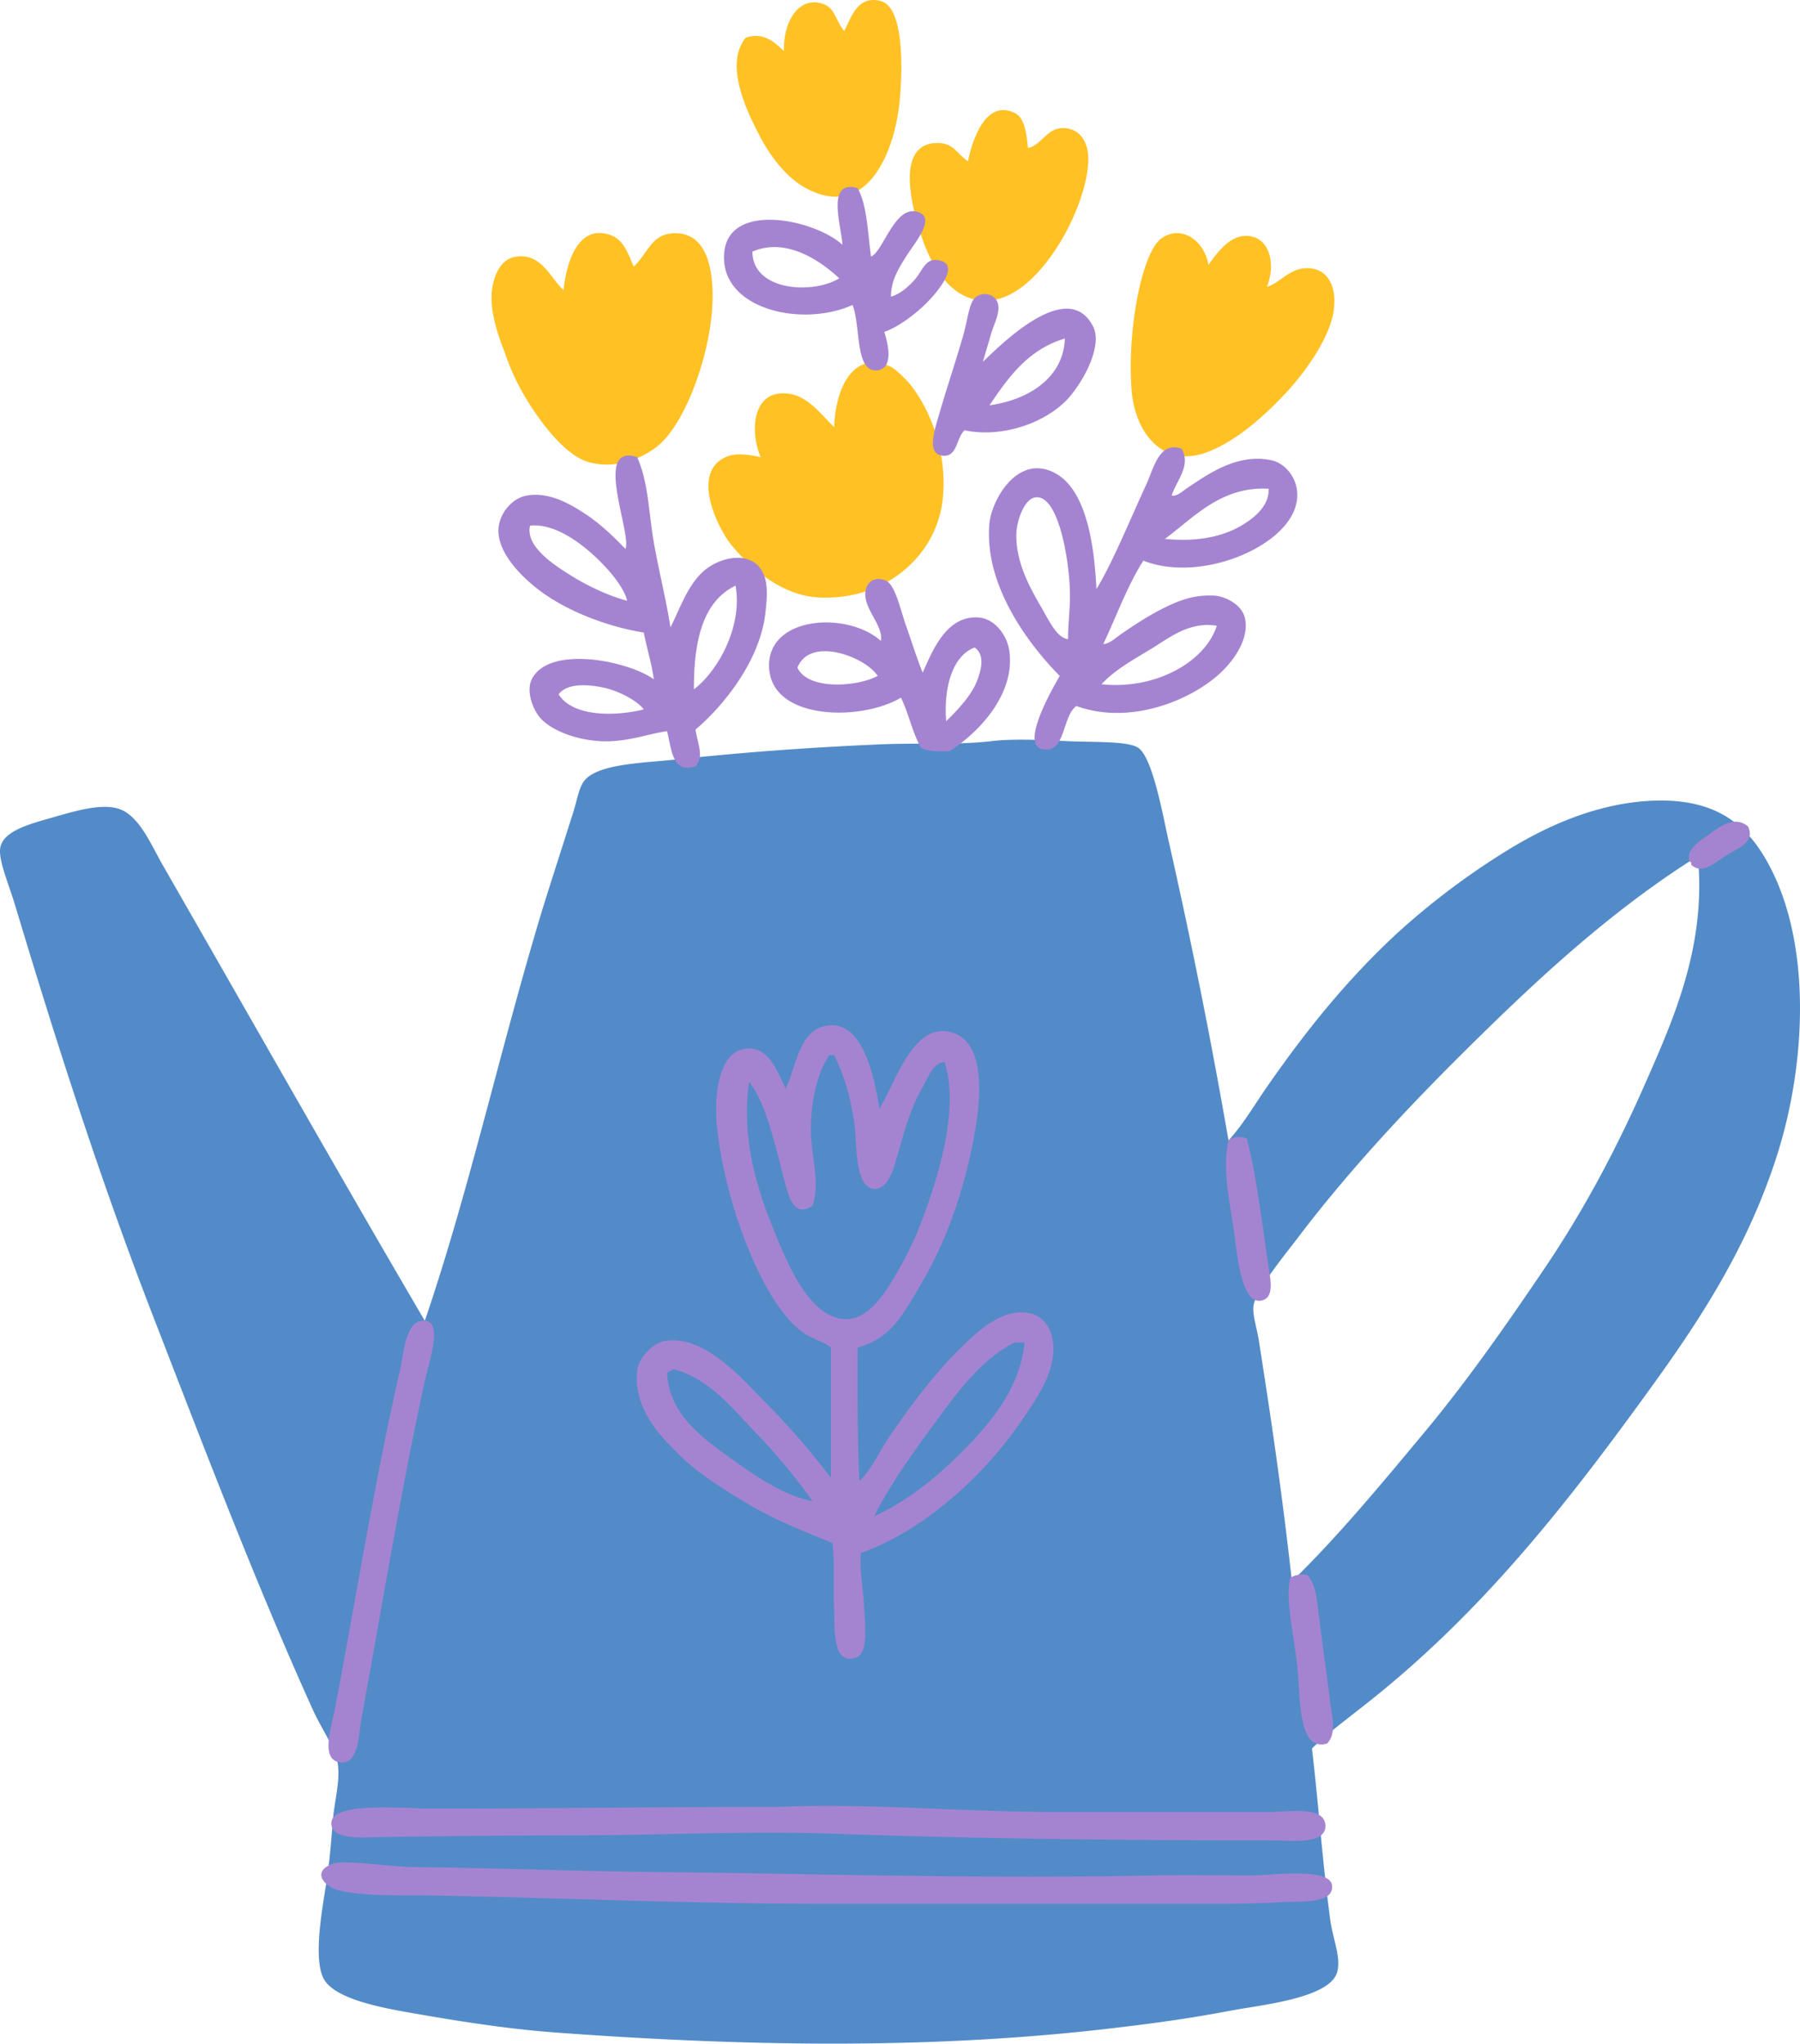<svg xmlns="http://www.w3.org/2000/svg" width="951.2" height="1080" viewBox="0.007 0.027 951.185 1079.961" style=""><g><title>icons131_380324632</title><g fill-rule="evenodd" data-name="Layer 2"><path d="M649.2 602.7c7.6-8.3 13.5-18.5 20.3-28.3 20.2-29.1 41.9-56.3 68.8-81.2a392.1 392.1 0 0 1 57.4-43.3c20.6-12.8 45.7-24.3 73.3-26.5 33-2.5 50.7 8.9 62.7 28.3 26.1 42.4 23.1 108.3 7.9 157.1s-40.6 87.6-65.3 121.9c-47.2 65.5-92.5 123.2-155.4 172.1-8.6 6.8-17.5 13.4-25.6 21.2 3.7 31.6 5.3 58 9.7 90.9 1.4 9.9 5.8 19.7 3.6 27.4-4.1 13.8-40.2 17.2-56.5 20.3-22.6 4.3-42.7 7-66.3 9.7-96 11-194 8.9-290.4 1.8-21.6-1.6-44.4-4.9-67.1-8.8-19.7-3.4-49.9-7.8-55.6-20.3s.9-42.8 2.6-55.7c1.2-9.3 1.9-18.8 2.7-28.2s3.7-19.5 2.6-28.3-8.5-18.7-13.2-29.1c-30-66.3-57.4-138.2-83.9-206.6-27.4-70.6-50.2-141.2-73.3-218-3.5-11.9-9.6-25.4-7.9-31.8 2.1-8.3 15.6-11.9 26.5-15s24.7-7.5 34.4-5.3c11.7 2.5 18.1 18.4 24.7 30 45.6 79.4 93.8 164.6 138.6 241 23.7-69.6 39.5-142.6 61.8-216.3 4.8-15.6 11.2-35.2 16.8-53 2.1-6.6 2.9-13.2 6.2-16.7 7.6-8.2 29.1-8.7 47.7-10.6 36.5-3.9 70.7-6.4 107.7-8 20.6-.9 41 .4 59.1-1.7 10-1.3 25.1-.8 40.6 0 12.7.6 31.6-.2 37.1 3.5 7.7 5.1 13.2 36.8 15.9 48.5 11.9 52.6 22.5 105.3 31.8 159zM767.5 562c-28.1 28.2-57.1 59.6-82.1 92.7-5.4 7.2-21.9 27-23 35.4-.6 4.7 1.7 11.5 2.7 17.6 6.9 43.5 12.8 84.6 17.6 128 24.7-24.1 47.2-51.4 69.8-78.5s43.4-56.9 63.5-86.6 37.4-61.7 53-97.1 32.5-73.3 28.3-120h-1.8c-46.2 29.4-85 65.5-128 108.5z" fill="#538bc8"></path><path d="M394 20c9.7-3.4 15.6 2.7 20.3 7-.6-15.4 8-29.8 21.2-24.7 5.7 2.2 6.3 9 10.6 14.1C450 9 453.2-2.7 465.5.6s11.6 36.4 9.8 53.8c-2.8 26.6-17.4 62.4-49.5 45-10.1-5.5-18.5-16.3-24.7-28.2C393.2 56 383.3 33.5 394 20zm142.2 39.7c-15.1-7.3-22.2 13.6-24.7 25.6-6.7-5-8-10-16.8-9.7-22.3.8-12.4 36.2-7.1 51.2s16.5 34.7 37.1 31.8c24.8-3.5 48.3-46.3 50.3-71.5 1-12.1-4.5-19.3-13.2-19.4s-11.7 9.4-18.6 10.5c-.8-8.3-1.9-16-7-18.5zm-213.7 64.5c-16.5-5.7-23 13.2-24.7 29.1-7.3-6.6-11.3-19.2-24.7-17.7-10.7 1.3-12.9 14.5-13.3 19.5-.8 12.2 5.3 26.8 7.1 31.7a122.8 122.8 0 0 0 10.6 23c6.1 10.3 20.1 30.6 33.5 34.4 16.2 4.6 32.1-3.8 38.9-10.6 13.7-13.7 25.1-46.7 26.5-71.5 1.1-19.8-2.9-39.5-20.3-38.8-11.8.4-13.3 10-21.2 17.6-3.3-7.5-5.5-14.4-12.4-16.7zm291.4 1.7c-10.8 7.4-18.4 50.3-15.9 80.4 1.8 23 17.4 42.7 42.3 31.7 14.3-6.2 27.2-17.6 38.9-30 9.5-10.1 23.6-28.9 25.6-44.1 1.8-13.4-3.8-21.3-12.4-22.1-10.6-1-16.1 8.1-22.9 9.7 4.4-10.7 2.1-24.2-8-26.5s-17.4 7.2-22.9 15c-2.1-12.7-14.1-21.4-24.7-14.1zM381.7 242.5c-15.7 9.4-2.3 36.5 4.4 45 11.1 13.9 27.9 27.1 45.9 28.2 35 2.2 63-21.4 66.2-52.1 2.6-25-7.1-48-17.6-60.9-2.4-2.8-7.4-7.7-9.8-8.8-19.6-9.3-29.3 10.9-30 31.8-7.9-7.5-15.6-19.2-29.1-17.7s-15.6 19.6-9.7 33.6c-7.6-1.6-14.6-2.6-20.3.9z" fill="#ffc124"></path><path d="M453.2 99.4c5.1 9.3 5.3 23.5 7.1 36.2 6.4-2.7 12.3-26.3 23.8-23.8s-.5 16.2-5.3 23.8-7.9 13.2-8 21.2c4.1-1.2 8.2-4.1 12.4-8.8s5.7-11.1 11.5-10.6c15.2 1.2-1.2 19.3-7.1 24.7s-13.6 11-20.3 13.3c2.5 7.9 4.5 19.2-3.5 20.3-12.3 1.5-8.8-23.7-13.3-34.5-26.6 11.9-68.4 2.4-67.9-25.6.4-30 48-19.7 62.6-6.2-.6-10.1-8.9-34.7 8-30zM397.6 133c.1 20.8 31.8 22.7 45.9 14.1-9.8-9.1-27.9-21.9-45.9-14.1zm121.8 58.2c7.2-6.6 44.7-45.8 58.3-18.5 5.4 11-6.8 31.8-15 39.7-12.8 12.3-34.7 18.9-53 15-4.6 4.3-3.7 15-12.4 13.3-6.7-1.4-4.2-11-1.7-19.4 4.1-14.4 8.8-28.2 13.2-43.3 2.8-9.5 3.2-18.5 7.1-21.2s10-1.4 11.4 3.5-2.1 11-3.5 15.9-2.7 9.2-4.4 15zm3.5 23c21.3-3 39.2-15 39.8-35.3-19.3 5.8-29.7 20.3-39.8 35.3zm101.6 23c5.1 9.1-3.2 17.3-5.3 24.7 2.9.6 5.8-2.5 8.8-4.4 9.2-6 25.6-18.4 44.1-14.2 8 1.8 16.4 12 12.4 24.8-7 22.1-51.1 39.8-80.3 28.2-8.5 13.3-14.2 29.4-21.2 44.1 3.6-.2 6.9-3.7 10.6-6.1 9.2-6.3 23.6-15.7 36.2-18.6a45.8 45.8 0 0 1 12.3-.9c6.4.7 14.6 5.2 15.9 12.4 2.1 11.1-6.7 23.4-15.9 30.9-16.9 13.9-47.1 24.6-73.3 15-7 5.1-5.9 22.1-15 23-17.8 1.6 3.3-33.6 6.2-38.9-13.6-13.7-34.5-40.1-37.1-68.8a64.2 64.2 0 0 1 0-12.4c1.7-12.7 14.8-35.4 33.6-26.5 17.1 8.1 21.7 36.8 22.9 61.8 8.4-13.6 18.3-37.9 26.5-55.6 3.7-8.1 6.8-23 18.6-18.5zm-8.9 47.6c14.6 1.5 28.3-.4 38.9-6.2 7.3-4 16.3-10.7 15.9-20.3-25.1-1.4-39.5 15.2-54.8 26.5zm-50.3 25.6c-.7-16.1-6.1-48.1-17.6-47.6-6.3.2-10.5 12.4-10.6 19.4-.4 15.1 7.4 28.8 13.2 38.8 4.3 7.5 8.3 16.1 14.1 16.8 0-9.7 1.4-17.1.9-27.4zm44.2 31.8c-9.9 6.1-20 11.4-27.4 19.4 27.8 3.1 54.7-11.4 60.9-30.9-14-2.3-24.4 5.8-33.5 11.5zM336.7 241.6c6 13.3 6.1 29.6 8.8 45s6.6 30.5 8.8 45c4.7-9.3 8.8-21.6 16.8-29.1 9.5-9.1 29.7-12.9 33.5 4.4 1.1 4.9.5 11.4 0 15.9-2.5 26.6-23.3 51.2-37 62.7.7 6.8 4.8 14.2 0 19.4-12.6 4.6-12.8-10-15.1-18.5-9.5 1.3-21.9 6.1-35.3 5.3s-26-5.8-31.8-12.4c-3.8-4.4-7.5-14-4.4-20.3 9.1-18.3 50.9-9.8 64.5 0-1.2-8.9-3.7-16.3-5.3-24.7-19.3-3.1-42.8-11.8-58.3-24.8-7.5-6.2-18.6-17.6-18.5-29.1 0-8.5 6.9-17.1 15-18.5 12-2.1 23.1 4.6 30.9 9.7s15.1 12.1 21.2 18.5c3.6-7.9-17.5-56.3 6.2-48.5zm-14.2 60.9c-9-10.5-26.7-26.4-42.4-24.7-2.5 10.6 11.7 20.1 20.4 25.6 10.2 6.5 21.5 11.6 30.9 14.1-.9-4.3-4.7-10.1-8.9-15zm44.2 61.8c12.1-9.1 25.9-32.6 22-54.8-17.3 8.3-22.1 29.1-22 54.8zm-47.7-.9c-8.1-1.7-19.1-2.6-23.8 3.5 7.2 11.8 29.4 11.9 45 8-3.2-4.4-12.9-9.7-21.2-11.5zm168.6-7.9c5.1-11.4 12.3-30.1 29.2-29.2 9.1.5 15.8 9.9 16.7 18.6 2.6 23.5-17.9 43.4-31.8 52.1-5.7.1-11.4.2-15-1.8-4.5-7.8-6.5-18.2-10.6-26.5-21.3 12.7-69.4 12.1-69.7-16.8-.3-26.3 41.3-29 59.1-13.2 1.5-8.6-10.5-18-7.9-27.4 1.3-4.6 5.6-6.7 10.6-4.4s7.8 16 10.6 23.8 5.8 17.6 8.8 24.8zm12.4 25.6c4.6-4.4 12.6-12.5 15.9-20.3 2.1-5.1 5.3-14.5-.9-18.6-12.6 4.8-16.3 23.2-15 38.9zm-78.6-28.3c5.3 12 31.5 10.3 42.4 4.4-6.3-9.9-35.6-21.3-42.4-4.4zM901.7 442c-5.1 3.5-10.7 7.7-8.9 13.2.7.2 1.1.8.9 1.8 5.6 5.1 11.3-.2 17.7-4.4s16.5-7.2 12.3-15.9c-7.6-6.1-15.2.5-22 5.3zm-437 143.9c8.3-13.1 17.4-44.9 37-40.6 22.8 4.9 15.5 45.8 10.6 67.1-5.6 24.3-14.1 46.8-25.6 66.2-9.1 15.4-15.7 28.8-33.5 33.5-.1 24-.1 47.8.9 70.7 6.5-6.2 10.7-16 16.7-24.8 10.9-15.7 22.9-32 37.1-45.9 8.1-7.9 20.1-19.5 33.6-18.5 10.2.7 16.1 9.6 15 22.1s-9.1 24-16.8 35.3c-19.7 28.9-51.8 58.1-84.8 69.7-.7 10.1 1.3 19.1 1.8 30 .5 9.4 2.4 23.9-5.3 25.6-11.8 2.8-10.1-16.1-10.6-25.6-.6-14.6.4-24.1-.9-35.3-12.8-5.3-28.9-11.3-44.1-20.3-13.4-7.9-27.1-16.6-37.1-26.5s-24-24.2-22-44.1c.6-6.8 8.2-14.9 15-15.9 20.6-3.1 40.4 20.1 50.3 30a409.3 409.3 0 0 1 37.1 42.4v-68.9c-4.3-3.5-10.5-4.5-15.9-8.8-21.5-16.8-40.1-68.9-44.2-106.8-1.9-18 .7-42.5 16.8-42.4 11 .1 15 12.4 19.4 21.2 5.7-12.3 7.1-29 19.4-32.7 20.2-6 27.1 23.9 30.1 43.3zm22.9-11.5c-6.8 11.9-9.8 23.8-14.1 38.8-2 6.9-5 15.4-11.5 15.1-10.7-.6-9-25.2-10.6-35.4-2.3-14.9-5.7-25.3-10.6-35.3h-2.6c-6.3 9.3-9.7 24.5-9.7 38.9s5.1 28.2.9 40.6c-8.7 6.1-12.1-2.5-14.2-10.6-5.1-19.5-10.6-44.8-19.4-54.7-4.1 30.6 4.1 56.9 15 82.9 6.7 16.1 18.4 43.1 37.1 42.4 13.1-.5 22.4-18.1 28.2-28.2a180.7 180.7 0 0 0 12.4-27.4c8.1-22.1 18.4-56.9 10.6-80.3-6.3.8-8.3 7.7-11.5 13.2zm48.6 135.1c-16.8 8.1-29.7 25.4-41.5 41.5s-24.8 34-32.7 50.3c16.2-7.4 31.8-19.4 45-32.7 15.1-15 31.8-33.7 34.5-59.1-1.8.1-4.9-.2-5.3 0zm-136 48.5c-12.7-13.1-24.8-29.2-44.1-34.4-.9 0-1.1.7-1.8.9s-1 .7-1.8.9c.9 21.9 18.4 34.3 34.5 45.9 13.2 9.5 28.3 19.5 42.4 22a306.9 306.9 0 0 0-29.2-35.3zm249-155.3c-3.2 13.8 0 29.1 2.6 45.9 1.5 9.1 3.3 40.2 14.2 38.8 7.8-1 5.3-11.3 4.4-17.6-3.5-23.3-6.5-49-11.5-68-3-1.5-7.6-1.1-9.7.9zM211.3 724.5c-13.1 57.2-23.1 119.7-34.4 179.2-1.6 8.2-7.4 25.2 1.7 27.4 11.3 2.7 10.8-14.6 12.4-23 11.4-61.8 20.8-120.3 33.5-178.3 2.7-12 10.3-33.3-1.7-31.8-8.5 1-9.4 17.1-11.5 26.5zM681.8 834c-2.5 10.4 1.2 26.3 3.6 45 2 15.6-.3 47.2 15.9 42.4 5-5.2 2.7-13.5 1.7-21.2-1.9-15.3-4.2-31.7-6.1-46.8-1.1-8-1.4-16.2-6.2-21.2-3.9-.4-6.9.2-8.9 1.8zM409.9 954.9c-60.7 0-120 .9-181 .9-17.9 0-54-3.8-53.8 7.9.1 9.2 18.4 7.2 26.5 7.1 34.5-.5 70.1-.9 101.5-.9 45.5 0 91.1-2.4 136-.9 75.8 2.7 155.3 3.6 234.8 3.6 7.9 0 27 2.5 26.5-8s-19.9-7-30-7H559.1c-49.3 0-102.3-4.8-147.4-2.7zm-230.4 44.2c13.8 3.3 36.9 2.3 50.3 2.6 71.9 1.4 135.9 4.4 206.6 4.4H643c9.7 0 16.9 0 34.4-.9 10.8-.5 27.5.9 26.5-8.8s-31.9-5.3-42.4-5.3c-17.8 0-34.6-.3-50.3 0-92.4 1.9-167.2-.7-264.8-1.8-40.1-.4-87.5-2.2-128-2.6-11.9-.1-35.9-4-42.4-1.8-11.6 4-4.9 12.2 3.5 14.2z" fill="#a484d1"></path></g></g></svg>